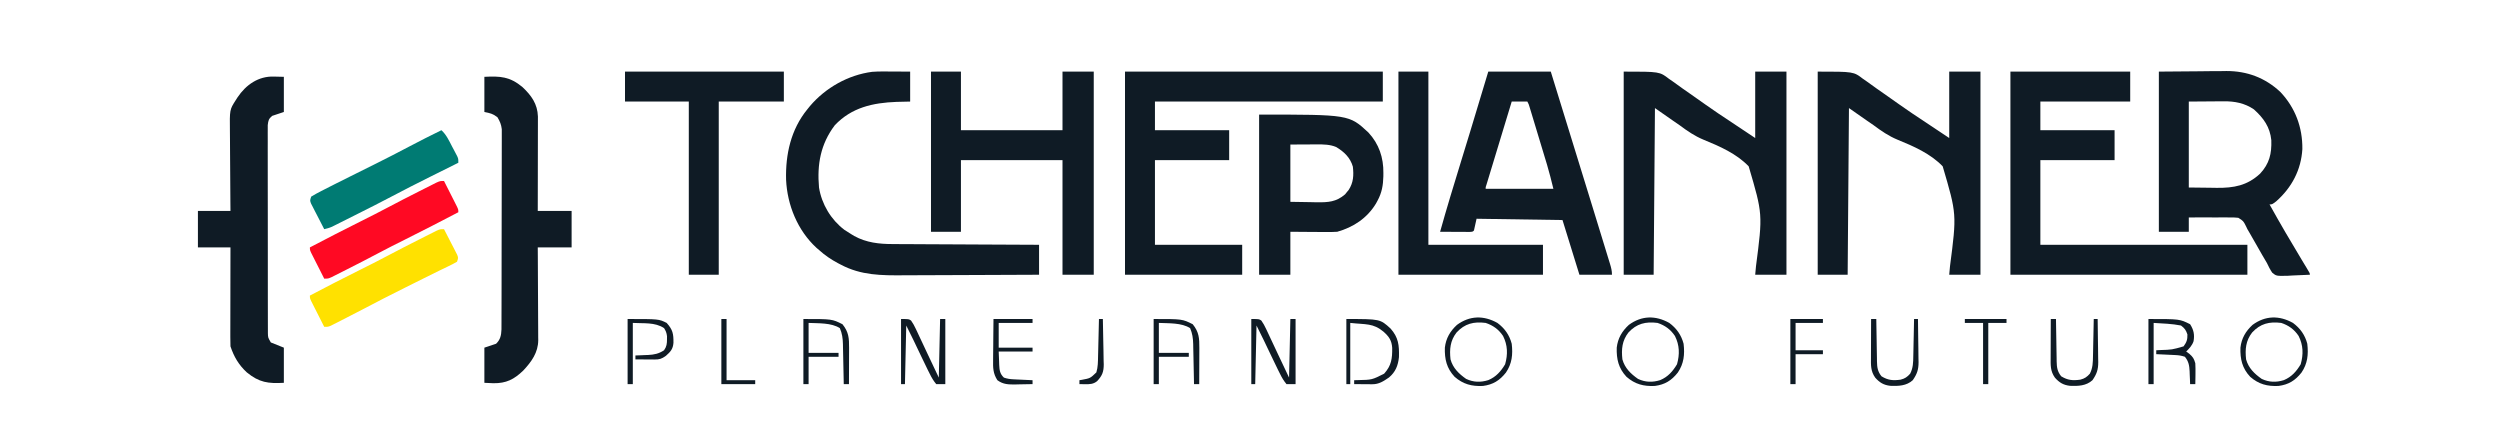 <?xml version="1.0" encoding="UTF-8"?>
<svg version="1.1" xmlns="http://www.w3.org/2000/svg" width="1920" height="324">
<path d="M0 0 C65.34 0 130.68 0 198 0 C198 7.59 198 15.18 198 23 C140.25 23 82.5 23 23 23 C23 30.26 23 37.52 23 45 C41.81 45 60.62 45 80 45 C80 52.59 80 60.18 80 68 C61.19 68 42.38 68 23 68 C23 89.45 23 110.9 23 133 C45.11 133 67.22 133 90 133 C90 140.59 90 148.18 90 156 C60.3 156 30.6 156 0 156 C0 104.52 0 53.04 0 0 Z " fill="#0F1B25" transform="translate(864,55)"/>
<path d="M0 0 C30.36 0 60.72 0 92 0 C92 7.59 92 15.18 92 23 C69.23 23 46.46 23 23 23 C23 30.26 23 37.52 23 45 C41.81 45 60.62 45 80 45 C80 52.59 80 60.18 80 68 C61.19 68 42.38 68 23 68 C23 89.45 23 110.9 23 133 C75.47 133 127.94 133 182 133 C182 140.59 182 148.18 182 156 C121.94 156 61.88 156 0 156 C0 104.52 0 53.04 0 0 Z " fill="#0F1B25" transform="translate(1544,55)"/>
<path d="M0 0 C27.567 0 27.567 0 34.809 5.57 C35.663 6.155 36.517 6.74 37.398 7.343 C40.117 9.22 42.774 11.169 45.438 13.125 C47.326 14.449 49.218 15.768 51.114 17.081 C54.93 19.732 58.725 22.41 62.505 25.112 C69.067 29.783 75.765 34.237 82.49 38.671 C88.677 42.754 94.836 46.881 101 51 C101 34.17 101 17.34 101 0 C108.92 0 116.84 0 125 0 C125 51.48 125 102.96 125 156 C117.08 156 109.16 156 101 156 C101.2 153.819 101.4 151.639 101.606 149.392 C106.8 109.456 106.8 109.456 95.989 72.749 C86.561 62.943 73.711 57.365 61.3 52.285 C54.444 49.444 48.804 45.554 42.875 41.125 C41.335 40.059 39.791 38.998 38.242 37.945 C33.486 34.643 28.744 31.321 24 28 C23.67 70.24 23.34 112.48 23 156 C15.41 156 7.82 156 0 156 C0 104.52 0 53.04 0 0 Z " fill="#0F1B25" transform="translate(1396,55)"/>
<path d="M0 0 C27.567 0 27.567 0 34.809 5.57 C35.663 6.155 36.517 6.74 37.398 7.343 C40.117 9.22 42.774 11.169 45.438 13.125 C47.326 14.449 49.218 15.768 51.114 17.081 C54.93 19.732 58.725 22.41 62.505 25.112 C69.067 29.783 75.765 34.237 82.49 38.671 C88.677 42.754 94.836 46.881 101 51 C101 34.17 101 17.34 101 0 C108.92 0 116.84 0 125 0 C125 51.48 125 102.96 125 156 C117.08 156 109.16 156 101 156 C101.2 153.819 101.4 151.639 101.606 149.392 C106.8 109.456 106.8 109.456 95.989 72.749 C86.561 62.943 73.711 57.365 61.3 52.285 C54.444 49.444 48.804 45.554 42.875 41.125 C41.335 40.059 39.791 38.998 38.242 37.945 C33.486 34.643 28.744 31.321 24 28 C23.67 70.24 23.34 112.48 23 156 C15.41 156 7.82 156 0 156 C0 104.52 0 53.04 0 0 Z " fill="#0F1B25" transform="translate(1247,55)"/>
<path d="M0 0 C15.19 -0.124 15.19 -0.124 30.688 -0.25 C33.858 -0.286 37.029 -0.323 40.296 -0.36 C42.847 -0.372 45.398 -0.382 47.949 -0.391 C49.89 -0.421 49.89 -0.421 51.87 -0.453 C67.78 -0.459 81.54 4.675 93.25 15.562 C104.799 27.763 110.386 42.794 110.215 59.492 C109.231 75.553 102.104 88.994 90.125 99.625 C87 102 87 102 85 102 C92.987 116.405 101.325 130.6 109.832 144.703 C110.255 145.404 110.678 146.105 111.113 146.828 C111.894 148.119 112.676 149.409 113.461 150.698 C116 154.892 116 154.892 116 156 C111.626 156.262 107.254 156.421 102.875 156.562 C101.638 156.638 100.4 156.713 99.125 156.791 C90.232 157.006 90.232 157.006 87.06 154.416 C85.434 152.03 84.232 149.611 83 147 C81.782 144.898 80.551 142.803 79.309 140.715 C78.015 138.458 76.725 136.198 75.438 133.938 C74.146 131.675 72.853 129.413 71.559 127.152 C70.995 126.162 70.431 125.172 69.849 124.152 C69.239 123.112 68.629 122.072 68 121 C67.667 120.298 67.334 119.595 66.99 118.872 C64.87 114.667 64.87 114.667 61.014 112.27 C58.564 111.976 56.229 111.944 53.762 112 C52.881 111.989 52 111.978 51.093 111.967 C48.29 111.941 45.49 111.97 42.688 112 C40.783 111.992 38.879 111.98 36.975 111.965 C32.316 111.935 27.659 111.954 23 112 C23 115.63 23 119.26 23 123 C15.41 123 7.82 123 0 123 C0 82.41 0 41.82 0 0 Z M23 23 C23 44.78 23 66.56 23 89 C28.404 89.062 33.807 89.124 39.375 89.188 C41.059 89.215 42.743 89.242 44.478 89.27 C57.52 89.395 67.862 87.558 77.754 78.371 C84.898 70.654 86.715 63.085 86.371 52.648 C85.344 42.555 80.46 35.722 73 29 C65.899 24.152 58.097 22.685 49.66 22.805 C48.979 22.807 48.298 22.809 47.597 22.811 C45.085 22.821 42.574 22.849 40.062 22.875 C31.617 22.937 31.617 22.937 23 23 Z " fill="#0F1B25" transform="translate(1658,55)"/>
<path d="M0 0 C15.84 0 31.68 0 48 0 C58.361 33.336 68.622 66.703 78.872 100.073 C80.404 105.06 81.937 110.047 83.471 115.033 C85.186 120.608 86.897 126.184 88.604 131.762 C89.197 133.699 89.792 135.635 90.388 137.572 C91.19 140.176 91.986 142.781 92.781 145.387 C93.011 146.13 93.241 146.873 93.478 147.638 C94.358 150.54 95 152.948 95 156 C86.75 156 78.5 156 70 156 C65.71 142.14 61.42 128.28 57 114 C24.33 113.505 24.33 113.505 -9 113 C-9.66 115.97 -10.32 118.94 -11 122 C-12 123 -12 123 -14.408 123.114 C-15.451 123.108 -16.493 123.103 -17.566 123.098 C-18.691 123.094 -19.816 123.091 -20.975 123.088 C-22.159 123.08 -23.343 123.071 -24.562 123.062 C-25.75 123.058 -26.938 123.053 -28.162 123.049 C-31.108 123.037 -34.054 123.021 -37 123 C-31.954 104.88 -26.434 86.91 -20.914 68.93 C-18.767 61.935 -16.623 54.938 -14.48 47.941 C-14.25 47.188 -14.019 46.435 -13.781 45.659 C-9.125 30.458 -4.553 15.232 0 0 Z M18 23 C15.391 31.588 12.783 40.176 10.177 48.764 C8.967 52.752 7.757 56.739 6.545 60.726 C5.377 64.571 4.21 68.416 3.044 72.261 C2.598 73.731 2.151 75.201 1.704 76.671 C1.08 78.723 0.458 80.775 -0.164 82.828 C-0.519 83.998 -0.875 85.168 -1.241 86.374 C-2.046 88.705 -2.046 88.705 -2 90 C15.16 90 32.32 90 50 90 C47.747 80.847 47.747 80.847 45.207 71.804 C44.89 70.75 44.573 69.697 44.246 68.611 C43.915 67.52 43.584 66.429 43.242 65.305 C42.894 64.15 42.545 62.995 42.186 61.806 C41.456 59.39 40.725 56.975 39.993 54.561 C38.868 50.851 37.748 47.141 36.629 43.43 C35.917 41.075 35.205 38.721 34.492 36.367 C34.157 35.256 33.821 34.145 33.476 32.999 C33.165 31.977 32.855 30.955 32.535 29.902 C32.262 29.001 31.989 28.1 31.707 27.172 C31.055 24.986 31.055 24.986 30 23 C26.04 23 22.08 23 18 23 Z " fill="#0F1B25" transform="translate(1143,55)"/>
<path d="M0 0 C7.59 0 15.18 0 23 0 C23 14.85 23 29.7 23 45 C48.74 45 74.48 45 101 45 C101 30.15 101 15.3 101 0 C108.92 0 116.84 0 125 0 C125 51.48 125 102.96 125 156 C117.08 156 109.16 156 101 156 C101 126.96 101 97.92 101 68 C75.26 68 49.52 68 23 68 C23 86.15 23 104.3 23 123 C15.41 123 7.82 123 0 123 C0 82.41 0 41.82 0 0 Z " fill="#0F1B25" transform="translate(715,55)"/>
<path d="M0 0 C1.256 0.005 2.512 0.009 3.807 0.014 C6.892 0.025 9.977 0.043 13.062 0.062 C13.062 7.652 13.062 15.242 13.062 23.062 C9.598 23.145 6.133 23.227 2.562 23.312 C-15.497 23.999 -31.905 27.57 -44.832 41.273 C-55.739 55.721 -58.513 71.317 -56.938 89.062 C-54.893 101.881 -47.717 113.851 -37.375 121.625 C-35.585 122.806 -33.775 123.956 -31.938 125.062 C-31.248 125.48 -30.558 125.898 -29.848 126.328 C-20.522 131.439 -10.677 132.508 -0.214 132.495 C1.007 132.505 2.227 132.515 3.485 132.526 C6.797 132.551 10.108 132.563 13.419 132.569 C16.893 132.578 20.367 132.604 23.841 132.629 C30.403 132.672 36.965 132.701 43.528 132.724 C51.005 132.751 58.483 132.795 65.961 132.84 C81.328 132.933 96.695 133.002 112.062 133.062 C112.062 140.653 112.062 148.243 112.062 156.062 C95.502 156.155 78.942 156.227 62.381 156.27 C54.69 156.29 47 156.318 39.309 156.364 C32.599 156.404 25.889 156.43 19.179 156.439 C15.632 156.444 12.086 156.456 8.539 156.485 C-8.907 156.624 -24.58 156.639 -40.312 148.25 C-40.979 147.905 -41.645 147.559 -42.332 147.203 C-47.675 144.36 -52.442 141.132 -56.938 137.062 C-57.597 136.494 -58.258 135.926 -58.938 135.34 C-73.383 122.051 -81.324 102.526 -82.223 83.152 C-82.746 63.596 -78.517 44.483 -65.938 29.062 C-65.258 28.221 -64.579 27.379 -63.879 26.512 C-51.918 12.461 -34.584 2.634 -16.153 0.23 C-10.782 -0.176 -5.382 -0.037 0 0 Z " fill="#0F1B25" transform="translate(685.938,54.938)"/>
<path d="M0 0 C3.774 0.093 3.774 0.093 7.625 0.188 C7.625 9.098 7.625 18.008 7.625 27.188 C4.655 28.177 1.685 29.168 -1.375 30.188 C-4.071 32.521 -4.318 33.72 -4.75 37.261 C-4.75 38.476 -4.749 39.692 -4.749 40.944 C-4.755 41.961 -4.755 41.961 -4.761 43 C-4.771 45.272 -4.759 47.544 -4.747 49.816 C-4.75 51.446 -4.753 53.076 -4.758 54.705 C-4.768 59.131 -4.758 63.556 -4.745 67.982 C-4.734 72.611 -4.738 77.24 -4.74 81.869 C-4.741 89.644 -4.73 97.418 -4.711 105.192 C-4.69 114.183 -4.687 123.174 -4.693 132.165 C-4.698 140.811 -4.693 149.456 -4.682 158.102 C-4.677 161.782 -4.676 165.463 -4.678 169.144 C-4.68 173.478 -4.672 177.812 -4.656 182.146 C-4.652 183.737 -4.651 185.329 -4.654 186.92 C-4.657 189.091 -4.648 191.261 -4.636 193.431 C-4.634 194.647 -4.632 195.862 -4.629 197.114 C-4.543 200.471 -4.543 200.471 -2.375 204.188 C0.925 205.507 4.225 206.827 7.625 208.188 C7.625 217.097 7.625 226.007 7.625 235.188 C-4.399 235.849 -11.285 235.003 -20.875 227.137 C-27.048 221.421 -30.728 215.128 -33.375 207.188 C-33.466 204.739 -33.501 202.319 -33.489 199.87 C-33.489 199.129 -33.489 198.387 -33.489 197.623 C-33.488 195.172 -33.48 192.721 -33.473 190.27 C-33.471 188.57 -33.469 186.87 -33.468 185.171 C-33.465 180.697 -33.455 176.224 -33.444 171.751 C-33.433 167.186 -33.429 162.621 -33.424 158.057 C-33.413 149.1 -33.396 140.144 -33.375 131.188 C-41.625 131.188 -49.875 131.188 -58.375 131.188 C-58.375 121.948 -58.375 112.707 -58.375 103.188 C-50.125 103.188 -41.875 103.188 -33.375 103.188 C-33.396 100.932 -33.417 98.677 -33.438 96.354 C-33.505 88.878 -33.549 81.402 -33.582 73.926 C-33.603 69.396 -33.631 64.867 -33.677 60.337 C-33.72 55.96 -33.744 51.584 -33.755 47.207 C-33.762 45.543 -33.776 43.878 -33.798 42.214 C-34.008 25.428 -34.008 25.428 -29.375 18.188 C-28.919 17.472 -28.463 16.756 -27.994 16.018 C-21.466 6.244 -11.826 -0.414 0 0 Z " fill="#0F1B25" transform="translate(210.375,58.812)"/>
<path d="M0 0 C12.215 -0.626 19.569 -0.206 29.273 7.898 C36.181 14.395 40.788 20.843 41.12 30.487 C41.123 31.839 41.121 33.192 41.114 34.544 C41.114 35.286 41.114 36.028 41.114 36.793 C41.113 39.233 41.106 41.673 41.098 44.113 C41.096 45.81 41.094 47.507 41.093 49.204 C41.09 53.66 41.08 58.117 41.069 62.574 C41.058 67.126 41.054 71.677 41.049 76.229 C41.038 85.152 41.021 94.076 41 103 C49.58 103 58.16 103 67 103 C67 112.24 67 121.48 67 131 C58.42 131 49.84 131 41 131 C41.016 133.296 41.031 135.592 41.048 137.957 C41.097 145.557 41.13 153.156 41.155 160.756 C41.171 165.362 41.192 169.968 41.226 174.574 C41.259 179.022 41.277 183.47 41.285 187.918 C41.29 189.612 41.301 191.306 41.317 193 C41.339 195.379 41.342 197.758 41.341 200.137 C41.351 200.832 41.362 201.527 41.373 202.243 C41.314 211.74 36.189 218.837 29.875 225.562 C22.785 232.377 16.829 235.446 6.875 235.312 C4.606 235.209 2.337 235.106 0 235 C0 226.09 0 217.18 0 208 C2.97 207.01 5.94 206.02 9 205 C12.324 201.78 12.931 198.557 13.131 194.026 C13.134 192.857 13.137 191.689 13.14 190.485 C13.143 189.833 13.146 189.18 13.149 188.508 C13.158 186.323 13.16 184.138 13.161 181.954 C13.166 180.386 13.171 178.819 13.176 177.252 C13.189 172.996 13.196 168.74 13.2 164.483 C13.203 161.824 13.207 159.164 13.212 156.505 C13.225 148.183 13.235 139.861 13.239 131.539 C13.243 121.934 13.261 112.33 13.29 102.725 C13.312 95.299 13.322 87.873 13.323 80.447 C13.324 76.013 13.33 71.578 13.348 67.143 C13.364 62.972 13.366 58.801 13.358 54.63 C13.357 53.1 13.361 51.571 13.371 50.041 C13.384 47.95 13.378 45.86 13.367 43.769 C13.369 42.6 13.37 41.43 13.372 40.226 C12.948 36.551 11.906 34.154 10 31 C6.521 28.345 4.446 27.889 0 27 C0 18.09 0 9.18 0 0 Z " fill="#0F1B25" transform="translate(372,59)"/>
<path d="M0 0 C69.099 0 69.099 0 83.926 13.766 C92.07 22.539 95.581 33.077 95.438 44.875 C95.43 45.752 95.422 46.629 95.415 47.532 C95.243 54.304 94.263 59.982 91 66 C90.576 66.784 90.152 67.567 89.715 68.375 C82.95 79.531 72.432 86.504 60 90 C57.143 90.163 54.391 90.234 51.539 90.195 C50.748 90.192 49.958 90.19 49.143 90.187 C46.637 90.176 44.131 90.151 41.625 90.125 C39.918 90.115 38.211 90.106 36.504 90.098 C32.336 90.077 28.168 90.038 24 90 C24 100.89 24 111.78 24 123 C16.08 123 8.16 123 0 123 C0 82.41 0 41.82 0 0 Z M24 23 C24 37.52 24 52.04 24 67 C29.115 67.082 34.23 67.165 39.5 67.25 C41.098 67.286 42.696 67.323 44.342 67.36 C52.994 67.428 59.187 67.153 66.023 61.254 C66.469 60.696 66.915 60.138 67.375 59.562 C67.836 59.007 68.298 58.451 68.773 57.879 C72.486 52.192 72.733 46.607 72 40 C70.013 33.052 65.236 28.531 59.156 24.898 C54.452 22.938 49.541 22.878 44.508 22.902 C43.426 22.905 42.345 22.907 41.231 22.91 C39.876 22.919 38.521 22.928 37.125 22.938 C30.628 22.968 30.628 22.968 24 23 Z " fill="#0F1B25" transform="translate(967,88)"/>
<path d="M0 0 C40.26 0 80.52 0 122 0 C122 7.59 122 15.18 122 23 C105.5 23 89 23 72 23 C72 66.89 72 110.78 72 156 C64.41 156 56.82 156 49 156 C49 112.11 49 68.22 49 23 C32.83 23 16.66 23 0 23 C0 15.41 0 7.82 0 0 Z " fill="#0F1B25" transform="translate(480,55)"/>
<path d="M0 0 C7.59 0 15.18 0 23 0 C23 43.89 23 87.78 23 133 C52.04 133 81.08 133 111 133 C111 140.59 111 148.18 111 156 C74.37 156 37.74 156 0 156 C0 104.52 0 53.04 0 0 Z " fill="#0F1B25" transform="translate(1074,55)"/>
<path d="M0 0 C1.87 3.596 3.718 7.203 5.562 10.812 C6.096 11.837 6.629 12.861 7.178 13.916 C7.677 14.899 8.177 15.882 8.691 16.895 C9.157 17.801 9.624 18.706 10.104 19.64 C11 22 11 22 10 25 C7.76 26.312 5.581 27.44 3.238 28.539 C1.768 29.251 0.297 29.964 -1.173 30.677 C-1.959 31.054 -2.744 31.43 -3.553 31.818 C-7.75 33.845 -11.914 35.938 -16.082 38.023 C-17.857 38.909 -19.633 39.794 -21.408 40.68 C-22.299 41.124 -23.19 41.568 -24.108 42.026 C-25.905 42.923 -27.703 43.818 -29.501 44.713 C-40.658 50.265 -51.743 55.929 -62.757 61.759 C-68.141 64.608 -73.558 67.388 -79 70.125 C-79.938 70.605 -80.877 71.084 -81.844 71.578 C-82.741 72.029 -83.638 72.48 -84.562 72.945 C-85.348 73.343 -86.133 73.74 -86.941 74.149 C-89 75 -89 75 -92 75 C-93.84 71.378 -95.671 67.752 -97.5 64.125 C-98.025 63.092 -98.549 62.06 -99.09 60.996 C-99.586 60.01 -100.082 59.024 -100.594 58.008 C-101.055 57.097 -101.515 56.185 -101.99 55.247 C-103 53 -103 53 -103 51 C-90.652 44.486 -78.252 38.09 -65.75 31.875 C-57.996 28.02 -50.267 24.135 -42.625 20.062 C-34.822 15.915 -26.957 11.892 -19.065 7.916 C-17.695 7.226 -16.326 6.533 -14.959 5.838 C-13.038 4.862 -11.113 3.895 -9.188 2.93 C-8.067 2.365 -6.947 1.8 -5.793 1.218 C-3 0 -3 0 0 0 Z " fill="#FFE100" transform="translate(341,176)"/>
<path d="M0 0 C1.84 3.622 3.671 7.248 5.5 10.875 C6.025 11.908 6.549 12.94 7.09 14.004 C7.834 15.483 7.834 15.483 8.594 16.992 C9.055 17.903 9.515 18.815 9.99 19.753 C11 22 11 22 11 24 C-2.448 31.023 -15.914 37.997 -29.5 44.75 C-36.838 48.397 -44.142 52.088 -51.375 55.938 C-58.898 59.932 -66.474 63.823 -74.08 67.656 C-75.353 68.299 -76.625 68.943 -77.896 69.59 C-79.677 70.495 -81.464 71.392 -83.25 72.289 C-84.286 72.812 -85.323 73.335 -86.391 73.874 C-89 75 -89 75 -92 75 C-93.84 71.378 -95.671 67.752 -97.5 64.125 C-98.025 63.092 -98.549 62.06 -99.09 60.996 C-99.586 60.01 -100.082 59.024 -100.594 58.008 C-101.055 57.097 -101.515 56.185 -101.99 55.247 C-103 53 -103 53 -103 51 C-89.881 44.153 -76.754 37.333 -63.5 30.75 C-56.579 27.312 -49.697 23.819 -42.875 20.188 C-34.986 15.999 -27.038 11.932 -19.061 7.914 C-17.693 7.224 -16.326 6.532 -14.96 5.838 C-13.039 4.863 -11.114 3.895 -9.188 2.93 C-8.067 2.365 -6.947 1.8 -5.793 1.218 C-3 0 -3 0 0 0 Z " fill="#FF0923" transform="translate(341,139)"/>
<path d="M0 0 C3.844 3.512 5.81 7.935 8.188 12.5 C8.651 13.368 9.114 14.235 9.592 15.129 C10.248 16.38 10.248 16.38 10.918 17.656 C11.318 18.417 11.718 19.179 12.13 19.963 C13 22 13 22 13 25 C11.888 25.553 10.776 26.107 9.63 26.677 C5.403 28.781 1.178 30.888 -3.046 32.996 C-4.856 33.898 -6.666 34.8 -8.477 35.701 C-18.662 40.769 -28.797 45.914 -38.85 51.241 C-47.274 55.695 -55.78 59.983 -64.303 64.244 C-66.99 65.589 -69.674 66.94 -72.357 68.291 C-74.081 69.154 -75.804 70.017 -77.527 70.879 C-78.322 71.28 -79.117 71.681 -79.936 72.094 C-80.675 72.462 -81.414 72.83 -82.176 73.209 C-82.82 73.532 -83.464 73.855 -84.128 74.188 C-86.064 75.028 -87.942 75.547 -90 76 C-91.87 72.404 -93.718 68.797 -95.562 65.188 C-96.096 64.163 -96.629 63.139 -97.178 62.084 C-97.677 61.101 -98.177 60.118 -98.691 59.105 C-99.391 57.747 -99.391 57.747 -100.104 56.36 C-101 54 -101 54 -100 51 C-97.499 49.478 -95.045 48.126 -92.438 46.812 C-91.663 46.413 -90.889 46.014 -90.091 45.602 C-87.733 44.39 -85.368 43.193 -83 42 C-82.377 41.684 -81.754 41.369 -81.112 41.043 C-77.296 39.112 -73.466 37.207 -69.634 35.307 C-63.815 32.42 -58 29.525 -52.188 26.625 C-51.531 26.298 -50.875 25.97 -50.199 25.633 C-41.593 21.336 -33.031 16.967 -24.539 12.448 C-16.436 8.144 -8.223 4.067 0 0 Z " fill="#007B73" transform="translate(339,100)"/>
<path d="M0 0 C5.552 4.089 9.261 9.311 11 16 C11.956 24.233 11.239 31.226 6.559 38.125 C1.701 44.256 -3.337 47.386 -11.113 48.41 C-19.696 48.803 -26.31 47.094 -32.844 41.391 C-38.996 34.816 -40.612 27.832 -40.344 18.961 C-39.514 11.818 -36.311 6.345 -31.047 1.508 C-21.221 -5.73 -10.472 -5.86 0 0 Z M-31.375 7.375 C-36.257 13.663 -36.863 20.232 -36 28 C-34.158 34.691 -29.567 39.098 -24 43 C-18.387 45.635 -12.898 45.782 -7 43.938 C-1.066 41.483 2.702 37.178 5.938 31.75 C8.084 24.173 7.921 17.101 4.336 10.008 C1.005 5.002 -3.321 1.879 -9 0 C-18.149 -1.176 -25.079 0.533 -31.375 7.375 Z " fill="#0F1B25" transform="translate(1761,248)"/>
<path d="M0 0 C5.552 4.089 9.261 9.311 11 16 C11.956 24.233 11.239 31.226 6.559 38.125 C1.701 44.256 -3.337 47.386 -11.113 48.41 C-19.696 48.803 -26.31 47.094 -32.844 41.391 C-38.996 34.816 -40.612 27.832 -40.344 18.961 C-39.514 11.818 -36.311 6.345 -31.047 1.508 C-21.221 -5.73 -10.472 -5.86 0 0 Z M-31.375 7.375 C-36.257 13.663 -36.863 20.232 -36 28 C-34.158 34.691 -29.567 39.098 -24 43 C-18.387 45.635 -12.898 45.782 -7 43.938 C-1.066 41.483 2.702 37.178 5.938 31.75 C8.084 24.173 7.921 17.101 4.336 10.008 C1.005 5.002 -3.321 1.879 -9 0 C-18.149 -1.176 -25.079 0.533 -31.375 7.375 Z " fill="#0F1B25" transform="translate(1282,248)"/>
<path d="M0 0 C5.552 4.089 9.261 9.311 11 16 C11.956 24.233 11.239 31.226 6.559 38.125 C1.701 44.256 -3.337 47.386 -11.113 48.41 C-19.696 48.803 -26.31 47.094 -32.844 41.391 C-38.996 34.816 -40.612 27.832 -40.344 18.961 C-39.514 11.818 -36.311 6.345 -31.047 1.508 C-21.221 -5.73 -10.472 -5.86 0 0 Z M-31.375 7.375 C-36.257 13.663 -36.863 20.232 -36 28 C-34.158 34.691 -29.567 39.098 -24 43 C-18.387 45.635 -12.898 45.782 -7 43.938 C-1.066 41.483 2.702 37.178 5.938 31.75 C8.084 24.173 7.921 17.101 4.336 10.008 C1.005 5.002 -3.321 1.879 -9 0 C-18.149 -1.176 -25.079 0.533 -31.375 7.375 Z " fill="#0F1B25" transform="translate(1150,248)"/>
<path d="M0 0 C6 0 6 0 7.726 1.209 C9.203 3.285 10.3 5.348 11.383 7.656 C11.829 8.599 12.275 9.541 12.734 10.512 C13.193 11.498 13.652 12.484 14.125 13.5 C14.779 14.886 14.779 14.886 15.445 16.301 C16.968 19.532 18.484 22.766 20 26 C22.97 32.27 25.94 38.54 29 45 C29.33 30.15 29.66 15.3 30 0 C31.32 0 32.64 0 34 0 C34 16.5 34 33 34 50 C31.69 50 29.38 50 27 50 C24.814 47.29 23.506 45.092 22 42 C21.461 40.928 20.922 39.855 20.367 38.75 C18.512 35.021 16.723 31.262 14.938 27.5 C14.015 25.567 13.09 23.635 12.166 21.703 C11.328 19.951 10.494 18.197 9.66 16.443 C7.812 12.61 5.903 8.806 4 5 C3.67 19.85 3.34 34.7 3 50 C2.01 50 1.02 50 0 50 C0 33.5 0 17 0 0 Z " fill="#0F1B25" transform="translate(961,245)"/>
<path d="M0 0 C6 0 6 0 7.726 1.209 C9.203 3.285 10.3 5.348 11.383 7.656 C11.829 8.599 12.275 9.541 12.734 10.512 C13.193 11.498 13.652 12.484 14.125 13.5 C14.779 14.886 14.779 14.886 15.445 16.301 C16.968 19.532 18.484 22.766 20 26 C22.97 32.27 25.94 38.54 29 45 C29.33 30.15 29.66 15.3 30 0 C31.32 0 32.64 0 34 0 C34 16.5 34 33 34 50 C31.69 50 29.38 50 27 50 C24.814 47.29 23.506 45.092 22 42 C21.461 40.928 20.922 39.855 20.367 38.75 C18.512 35.021 16.723 31.262 14.938 27.5 C14.015 25.567 13.09 23.635 12.166 21.703 C11.328 19.951 10.494 18.197 9.66 16.443 C7.812 12.61 5.903 8.806 4 5 C3.67 19.85 3.34 34.7 3 50 C2.01 50 1.02 50 0 50 C0 33.5 0 17 0 0 Z " fill="#0F1B25" transform="translate(692,245)"/>
<path d="M0 0 C24 0 24 0 32 4 C34.791 8.398 35.516 12.022 34.66 17.066 C33.516 20.419 31.453 22.484 29 25 C29.784 25.557 30.567 26.114 31.375 26.688 C34.267 29.236 34.931 30.357 36 34 C36.138 36.81 36.19 39.51 36.125 42.312 C36.116 43.053 36.107 43.794 36.098 44.557 C36.074 46.371 36.038 48.186 36 50 C34.68 50 33.36 50 32 50 C31.963 48.903 31.925 47.806 31.887 46.676 C31.821 45.221 31.755 43.767 31.688 42.312 C31.665 41.591 31.642 40.87 31.619 40.127 C31.396 35.682 30.89 32.59 28 29 C25.275 28.092 23.378 27.816 20.551 27.684 C19.279 27.621 19.279 27.621 17.982 27.557 C17.101 27.517 16.22 27.478 15.312 27.438 C13.973 27.373 13.973 27.373 12.607 27.307 C10.405 27.201 8.203 27.099 6 27 C6 26.01 6 25.02 6 24 C7.394 23.927 7.394 23.927 8.816 23.852 C18.159 23.561 18.159 23.561 27 21 C29.352 17.766 30.017 15.87 29.938 11.875 C28.844 8.52 27.815 7.111 25 5 C18.105 3.621 11.018 3.439 4 3 C4 18.51 4 34.02 4 50 C2.68 50 1.36 50 0 50 C0 33.5 0 17 0 0 Z " fill="#0F1B25" transform="translate(1650,245)"/>
<path d="M0 0 C22 0 22 0 30 4 C34.852 9.971 35.148 14.807 35.098 22.266 C35.096 23.059 35.095 23.852 35.093 24.67 C35.088 27.197 35.075 29.723 35.062 32.25 C35.057 33.966 35.053 35.682 35.049 37.398 C35.038 41.599 35.021 45.799 35 50 C33.68 50 32.36 50 31 50 C30.98 48.911 30.96 47.821 30.94 46.699 C30.864 42.639 30.775 38.58 30.683 34.521 C30.644 32.768 30.61 31.014 30.578 29.261 C30.532 26.733 30.474 24.207 30.414 21.68 C30.403 20.901 30.391 20.123 30.379 19.321 C30.26 14.877 29.788 11.146 28 7 C21.406 2.79 11.478 3.367 4 3 C4 10.59 4 18.18 4 26 C11.59 26 19.18 26 27 26 C27 26.99 27 27.98 27 29 C19.41 29 11.82 29 4 29 C4 35.93 4 42.86 4 50 C2.68 50 1.36 50 0 50 C0 33.5 0 17 0 0 Z " fill="#0F1B25" transform="translate(886,245)"/>
<path d="M0 0 C22 0 22 0 30 4 C34.852 9.971 35.148 14.807 35.098 22.266 C35.096 23.059 35.095 23.852 35.093 24.67 C35.088 27.197 35.075 29.723 35.062 32.25 C35.057 33.966 35.053 35.682 35.049 37.398 C35.038 41.599 35.021 45.799 35 50 C33.68 50 32.36 50 31 50 C30.98 48.911 30.96 47.821 30.94 46.699 C30.864 42.639 30.775 38.58 30.683 34.521 C30.644 32.768 30.61 31.014 30.578 29.261 C30.532 26.733 30.474 24.207 30.414 21.68 C30.403 20.901 30.391 20.123 30.379 19.321 C30.26 14.877 29.788 11.146 28 7 C21.406 2.79 11.478 3.367 4 3 C4 10.59 4 18.18 4 26 C11.59 26 19.18 26 27 26 C27 26.99 27 27.98 27 29 C19.41 29 11.82 29 4 29 C4 35.93 4 42.86 4 50 C2.68 50 1.36 50 0 50 C0 33.5 0 17 0 0 Z " fill="#0F1B25" transform="translate(617,245)"/>
<path d="M0 0 C25.933 0 25.933 0 33.938 7.312 C40.062 14.202 40.627 20.173 40.402 29.266 C39.701 35.771 37.802 40.642 32.734 44.906 C28.495 47.805 25.057 50.134 19.867 50.098 C19.062 50.094 18.256 50.091 17.426 50.088 C16.163 50.075 16.163 50.075 14.875 50.062 C14.026 50.058 13.176 50.053 12.301 50.049 C10.2 50.037 8.1 50.019 6 50 C6 49.01 6 48.02 6 47 C6.99 46.974 7.98 46.948 9 46.922 C19.686 46.7 19.686 46.7 29 42 C34.609 35.797 35.307 30.401 35.207 22.164 C34.83 16.397 32.72 13.488 28.562 9.75 C20.502 3.042 15.047 4.339 3 3 C3 18.51 3 34.02 3 50 C2.01 50 1.02 50 0 50 C0 33.5 0 17 0 0 Z " fill="#0F1B25" transform="translate(1034,245)"/>
<path d="M0 0 C24 0 24 0 30 3 C34.717 8.227 35.296 11.41 35.215 18.305 C34.832 23.108 32.957 25.16 29.438 28.25 C26.181 30.588 24.592 31.124 20.648 31.098 C19.798 31.094 18.947 31.091 18.07 31.088 C16.736 31.075 16.736 31.075 15.375 31.062 C14.478 31.058 13.581 31.053 12.656 31.049 C10.437 31.037 8.219 31.021 6 31 C6 30.01 6 29.02 6 28 C7.085 27.963 8.171 27.925 9.289 27.887 C10.734 27.821 12.18 27.755 13.625 27.688 C14.338 27.665 15.051 27.642 15.785 27.619 C20.491 27.382 23.961 26.65 28 24 C29.988 21.213 30.273 18.88 30.25 15.5 C30.255 14.747 30.26 13.994 30.266 13.219 C29.964 10.702 29.358 9.136 28 7 C20.974 2.316 12.227 3.514 4 3 C4 18.51 4 34.02 4 50 C2.68 50 1.36 50 0 50 C0 33.5 0 17 0 0 Z " fill="#0F1B25" transform="translate(482,245)"/>
<path d="M0 0 C1.32 0 2.64 0 4 0 C4.015 1.155 4.029 2.31 4.044 3.501 C4.102 7.797 4.18 12.092 4.262 16.388 C4.296 18.245 4.324 20.103 4.346 21.96 C4.38 24.634 4.432 27.307 4.488 29.98 C4.495 30.808 4.501 31.635 4.508 32.487 C4.625 37.116 4.978 40.261 8 44 C13.022 47.075 16.893 47.394 22.695 46.574 C25.966 45.759 27.769 44.509 30 42 C32.296 37.604 32.343 33.272 32.414 28.418 C32.433 27.604 32.453 26.79 32.473 25.951 C32.532 23.363 32.579 20.775 32.625 18.188 C32.663 16.428 32.702 14.668 32.742 12.908 C32.838 8.606 32.922 4.303 33 0 C33.99 0 34.98 0 36 0 C36.099 5.568 36.172 11.136 36.22 16.705 C36.24 18.598 36.267 20.49 36.302 22.382 C36.351 25.11 36.373 27.838 36.391 30.566 C36.411 31.405 36.432 32.244 36.453 33.108 C36.455 38.908 35.312 42.217 32 47 C27.165 51.385 21.014 51.56 14.77 51.316 C9.614 50.727 6.574 48.841 3.188 45.062 C-0.445 39.977 -0.137 35.398 -0.098 29.297 C-0.096 28.459 -0.095 27.621 -0.093 26.758 C-0.088 24.089 -0.075 21.419 -0.062 18.75 C-0.057 16.938 -0.053 15.125 -0.049 13.312 C-0.038 8.875 -0.021 4.437 0 0 Z " fill="#0F1B25" transform="translate(1575,245)"/>
<path d="M0 0 C1.32 0 2.64 0 4 0 C4.015 1.155 4.029 2.31 4.044 3.501 C4.102 7.797 4.18 12.092 4.262 16.388 C4.296 18.245 4.324 20.103 4.346 21.96 C4.38 24.634 4.432 27.307 4.488 29.98 C4.495 30.808 4.501 31.635 4.508 32.487 C4.625 37.116 4.978 40.261 8 44 C13.022 47.075 16.893 47.394 22.695 46.574 C25.966 45.759 27.769 44.509 30 42 C32.296 37.604 32.343 33.272 32.414 28.418 C32.433 27.604 32.453 26.79 32.473 25.951 C32.532 23.363 32.579 20.775 32.625 18.188 C32.663 16.428 32.702 14.668 32.742 12.908 C32.838 8.606 32.922 4.303 33 0 C33.99 0 34.98 0 36 0 C36.099 5.568 36.172 11.136 36.22 16.705 C36.24 18.598 36.267 20.49 36.302 22.382 C36.351 25.11 36.373 27.838 36.391 30.566 C36.411 31.405 36.432 32.244 36.453 33.108 C36.455 38.908 35.312 42.217 32 47 C27.165 51.385 21.014 51.56 14.77 51.316 C9.614 50.727 6.574 48.841 3.188 45.062 C-0.445 39.977 -0.137 35.398 -0.098 29.297 C-0.096 28.459 -0.095 27.621 -0.093 26.758 C-0.088 24.089 -0.075 21.419 -0.062 18.75 C-0.057 16.938 -0.053 15.125 -0.049 13.312 C-0.038 8.875 -0.021 4.437 0 0 Z " fill="#0F1B25" transform="translate(1437,245)"/>
<path d="M0 0 C9.9 0 19.8 0 30 0 C30 0.99 30 1.98 30 3 C21.42 3 12.84 3 4 3 C4 9.27 4 15.54 4 22 C12.58 22 21.16 22 30 22 C30 22.99 30 23.98 30 25 C21.42 25 12.84 25 4 25 C4.103 27.558 4.206 30.115 4.312 32.75 C4.337 33.549 4.362 34.348 4.388 35.171 C4.603 39.326 4.909 42.093 8 45 C10.725 45.908 12.622 46.184 15.449 46.316 C16.297 46.358 17.144 46.4 18.018 46.443 C19.339 46.502 19.339 46.502 20.688 46.562 C21.58 46.606 22.473 46.649 23.393 46.693 C25.595 46.799 27.797 46.901 30 47 C30 47.99 30 48.98 30 50 C26.625 50.088 23.251 50.141 19.875 50.188 C18.924 50.213 17.972 50.238 16.992 50.264 C11.638 50.319 7.464 50.317 3 47 C-0.374 41.811 -0.4 37.414 -0.293 31.445 C-0.289 30.544 -0.284 29.642 -0.28 28.713 C-0.263 25.85 -0.226 22.988 -0.188 20.125 C-0.172 18.177 -0.159 16.229 -0.146 14.281 C-0.116 9.52 -0.057 4.761 0 0 Z " fill="#0F1B25" transform="translate(763,245)"/>
<path d="M0 0 C8.25 0 16.5 0 25 0 C25 0.99 25 1.98 25 3 C18.07 3 11.14 3 4 3 C4 9.93 4 16.86 4 24 C10.93 24 17.86 24 25 24 C25 24.99 25 25.98 25 27 C18.07 27 11.14 27 4 27 C4 34.59 4 42.18 4 50 C2.68 50 1.36 50 0 50 C0 33.5 0 17 0 0 Z " fill="#0F1B25" transform="translate(1375,245)"/>
<path d="M0 0 C10.56 0 21.12 0 32 0 C32 0.99 32 1.98 32 3 C27.38 3 22.76 3 18 3 C18 18.51 18 34.02 18 50 C16.68 50 15.36 50 14 50 C14 34.49 14 18.98 14 3 C9.38 3 4.76 3 0 3 C0 2.01 0 1.02 0 0 Z " fill="#0F1B25" transform="translate(1509,245)"/>
<path d="M0 0 C1.32 0 2.64 0 4 0 C4 15.51 4 31.02 4 47 C11.26 47 18.52 47 26 47 C26 47.99 26 48.98 26 50 C17.42 50 8.84 50 0 50 C0 33.5 0 17 0 0 Z " fill="#0F1B25" transform="translate(554,245)"/>
<path d="M0 0 C0.99 0 1.98 0 3 0 C3.149 5.853 3.257 11.705 3.33 17.56 C3.36 19.549 3.401 21.539 3.453 23.528 C3.526 26.395 3.56 29.261 3.586 32.129 C3.617 33.011 3.648 33.894 3.68 34.803 C3.683 40.536 2.527 43.53 -1.415 47.718 C-4.338 50.082 -7.09 50.115 -10.688 50.062 C-11.9 50.049 -11.9 50.049 -13.137 50.035 C-13.752 50.024 -14.366 50.012 -15 50 C-15 49.01 -15 48.02 -15 47 C-14.095 46.853 -14.095 46.853 -13.172 46.703 C-6.665 45.505 -6.665 45.505 -2 41 C-0.741 36.898 -0.774 32.772 -0.684 28.516 C-0.652 27.292 -0.652 27.292 -0.621 26.044 C-0.555 23.446 -0.496 20.848 -0.438 18.25 C-0.394 16.486 -0.351 14.721 -0.307 12.957 C-0.2 8.638 -0.098 4.319 0 0 Z " fill="#0F1B25" transform="translate(844,245)"/>
</svg>
